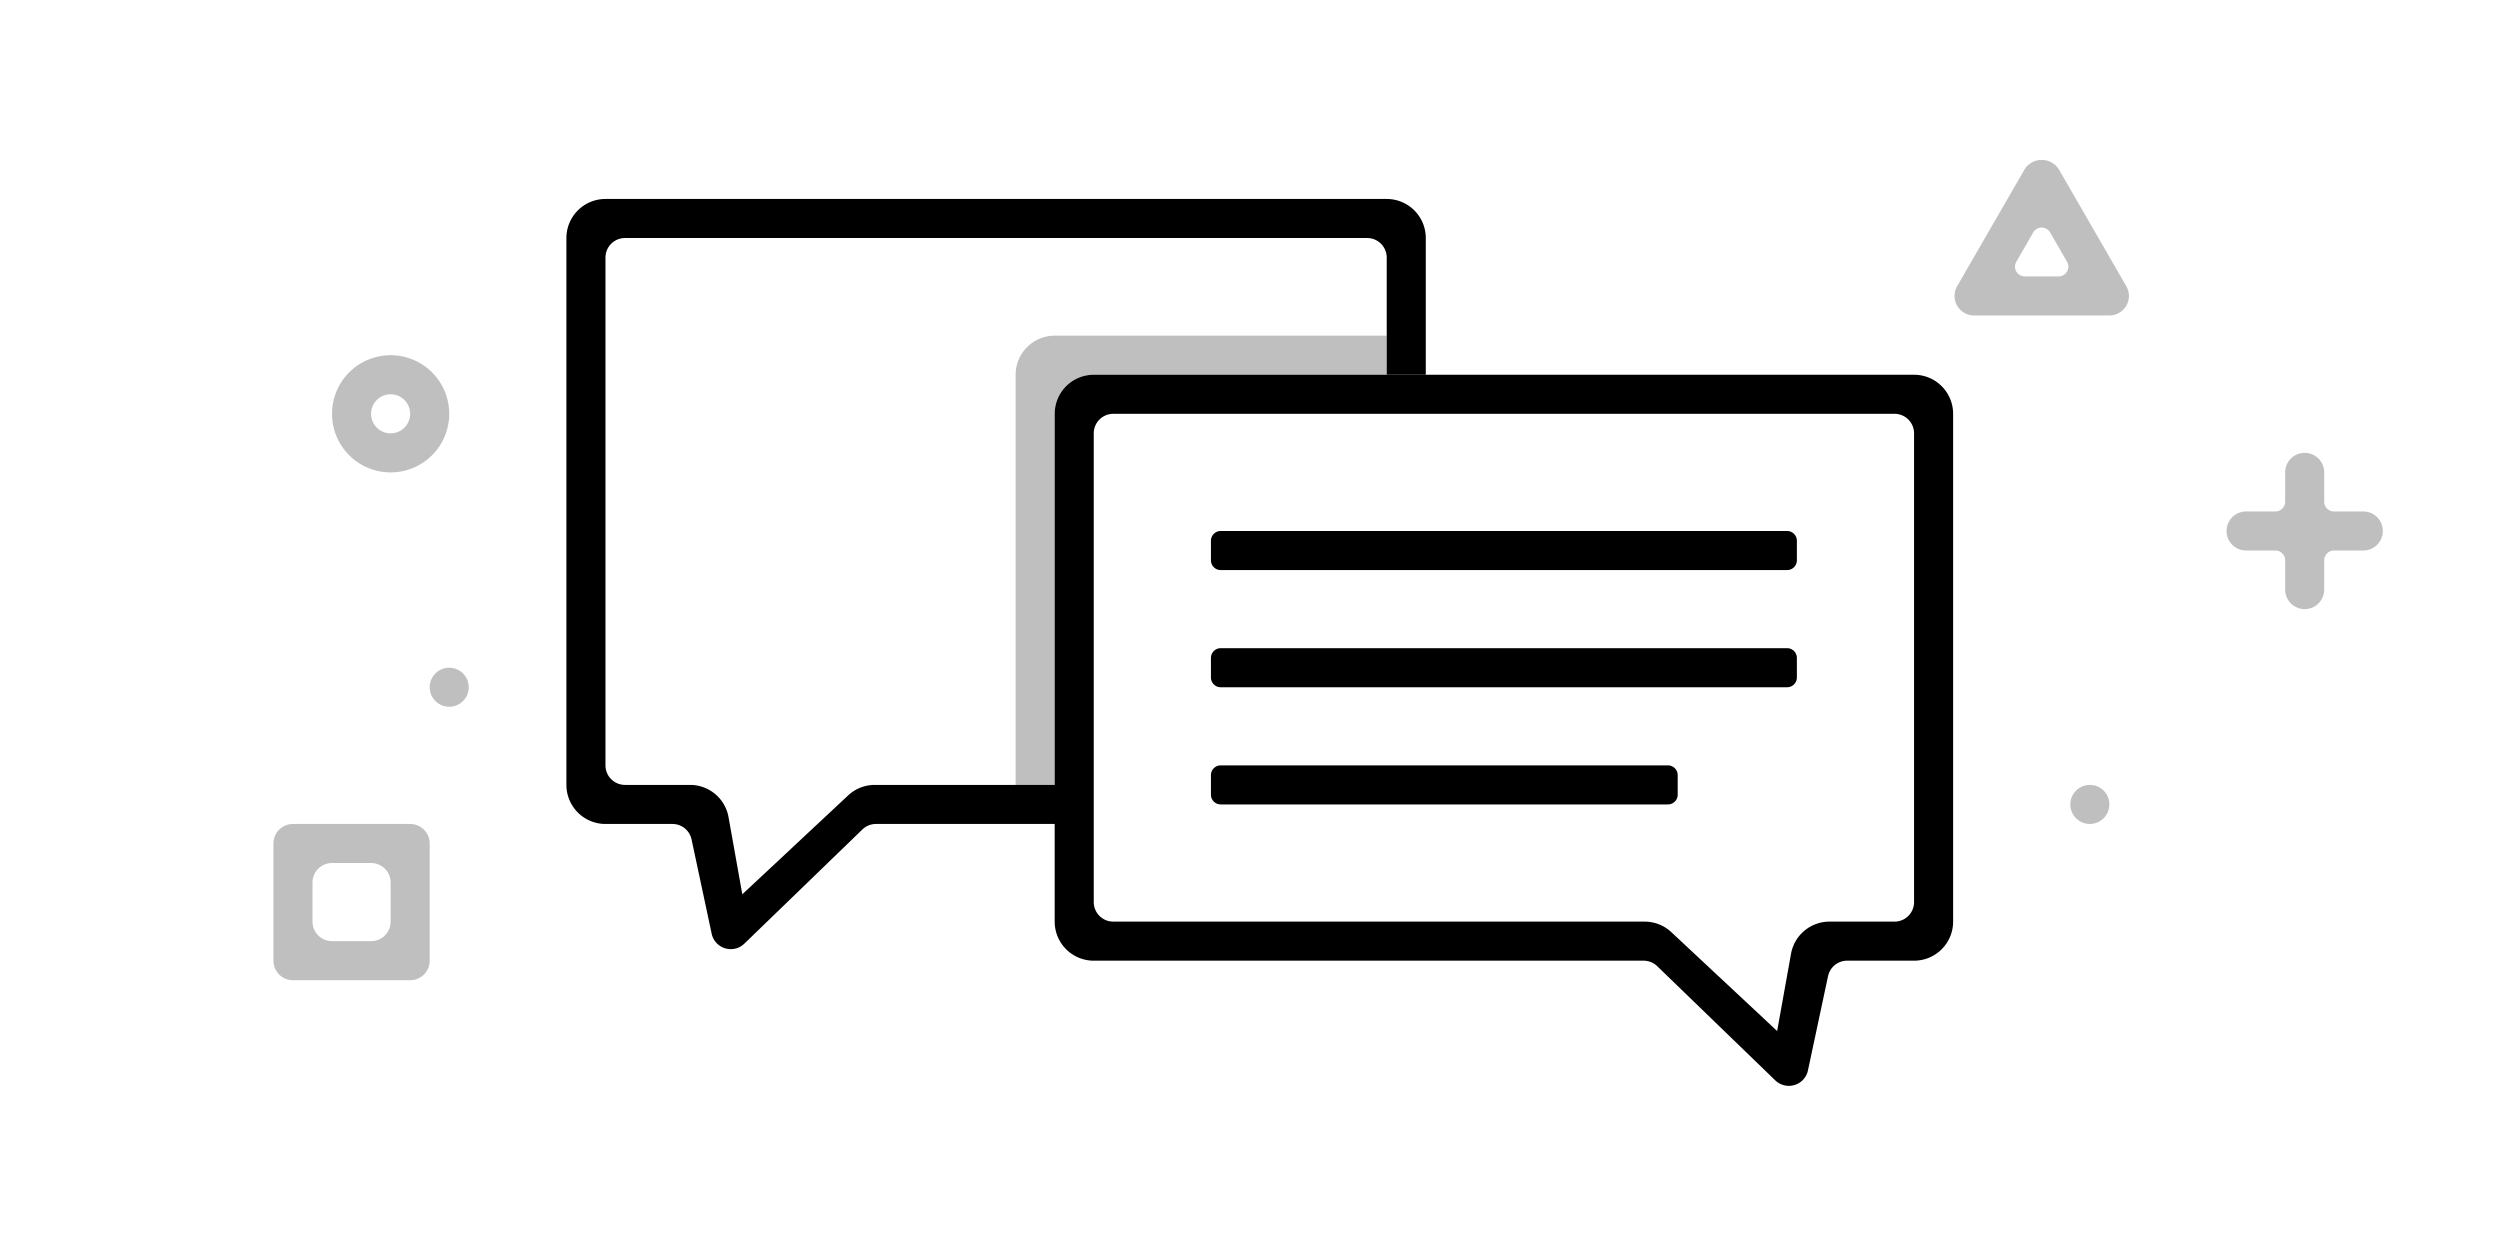 <svg xmlns="http://www.w3.org/2000/svg" viewBox="0 0 128 64">
  <path d="M56,22.187a1,1,0,0,1,1-1H97a1,1,0,0,1,1,1v24a1,1,0,0,1-1,1H93.673A2,2,0,0,0,91.7,48.834l-0.71,3.954-5.418-5.062a2,2,0,0,0-1.365-.539H57a1,1,0,0,1-1-1v-24Zm0-3a2,2,0,0,0-2,2v26a2,2,0,0,0,2,2H84.149a1,1,0,0,1,.7.281l6.045,5.847a1,1,0,0,0,1.673-.51l1.029-4.827a1,1,0,0,1,.978-0.791H98a2,2,0,0,0,2-2v-26a2,2,0,0,0-2-2H56Z"/>
  <path d="M43.424,40.726l-5.418,5.062L37.3,41.834a2,2,0,0,0-1.968-1.647H32a1,1,0,0,1-1-1v-26a1,1,0,0,1,1-1H70a1,1,0,0,1,1,1v6h2v-7a2,2,0,0,0-2-2H31a2,2,0,0,0-2,2v28a2,2,0,0,0,2,2h3.43a1,1,0,0,1,.978.791l1.029,4.827a1,1,0,0,0,1.673.51l6.045-5.847a1,1,0,0,1,.7-0.281H55v-2H44.789A2,2,0,0,0,43.424,40.726Z"/>
  <path d="M54,41.187v-20a2,2,0,0,1,2-2H71v-2H54a2,2,0,0,0-2,2v22h2Z" opacity="0.25"/>
  <path d="M91.492,29.187H62.508a0.5,0.5,0,0,1-.508-0.5v-1a0.5,0.5,0,0,1,.508-0.5H91.492a0.5,0.5,0,0,1,.508.5v1A0.5,0.5,0,0,1,91.492,29.187Z"/>
  <path d="M91.492,35.187H62.508a0.5,0.5,0,0,1-.508-0.5v-1a0.5,0.5,0,0,1,.508-0.5H91.492a0.5,0.5,0,0,1,.508.5v1A0.5,0.5,0,0,1,91.492,35.187Z"/>
  <path d="M85.39,41.187H62.508a0.5,0.5,0,0,1-.508-0.5v-1a0.5,0.5,0,0,1,.508-0.5H85.39a0.5,0.5,0,0,1,.508.5v1A0.5,0.5,0,0,1,85.39,41.187Z"/>
  <g opacity="0.25">
    <circle cx="37.036" cy="11.187" r="1"/>
    <circle cx="23" cy="35.187" r="1"/>
    <circle cx="107" cy="41.187" r="1"/>
    <path d="M20,24.187a3,3,0,1,1,3-3A3,3,0,0,1,20,24.187Zm0-4a1,1,0,1,0,1,1A1,1,0,0,0,20,20.187Z"/>
    <path d="M108,16.152h-6.928a1,1,0,0,1-.866-1.5l3.464-6a1.04,1.04,0,0,1,1.732,0l3.464,6A1,1,0,0,1,108,16.152Zm-4.329-2H105.4a0.5,0.5,0,0,0,.433-0.75l-0.866-1.5a0.5,0.5,0,0,0-.866,0l-0.866,1.5A0.5,0.5,0,0,0,103.671,14.152Z"/>
    <path d="M21,50.187H15a1,1,0,0,1-1-1v-6a1,1,0,0,1,1-1h6a1,1,0,0,1,1,1v6A1,1,0,0,1,21,50.187Zm-4-2h2a1,1,0,0,0,1-1v-2a1,1,0,0,0-1-1H17a1,1,0,0,0-1,1v2A1,1,0,0,0,17,48.187Z"/>
    <path d="M121,26.187h-1.5a0.5,0.5,0,0,1-.5-0.5v-1.5a1,1,0,0,0-2,0v1.5a0.5,0.5,0,0,1-.5.5H115a1,1,0,0,0,0,2h1.5a0.5,0.5,0,0,1,.5.5v1.5a1,1,0,1,0,2,0v-1.5a0.5,0.5,0,0,1,.5-0.5H121A1,1,0,0,0,121,26.187Z"/>
  </g>
</svg>
